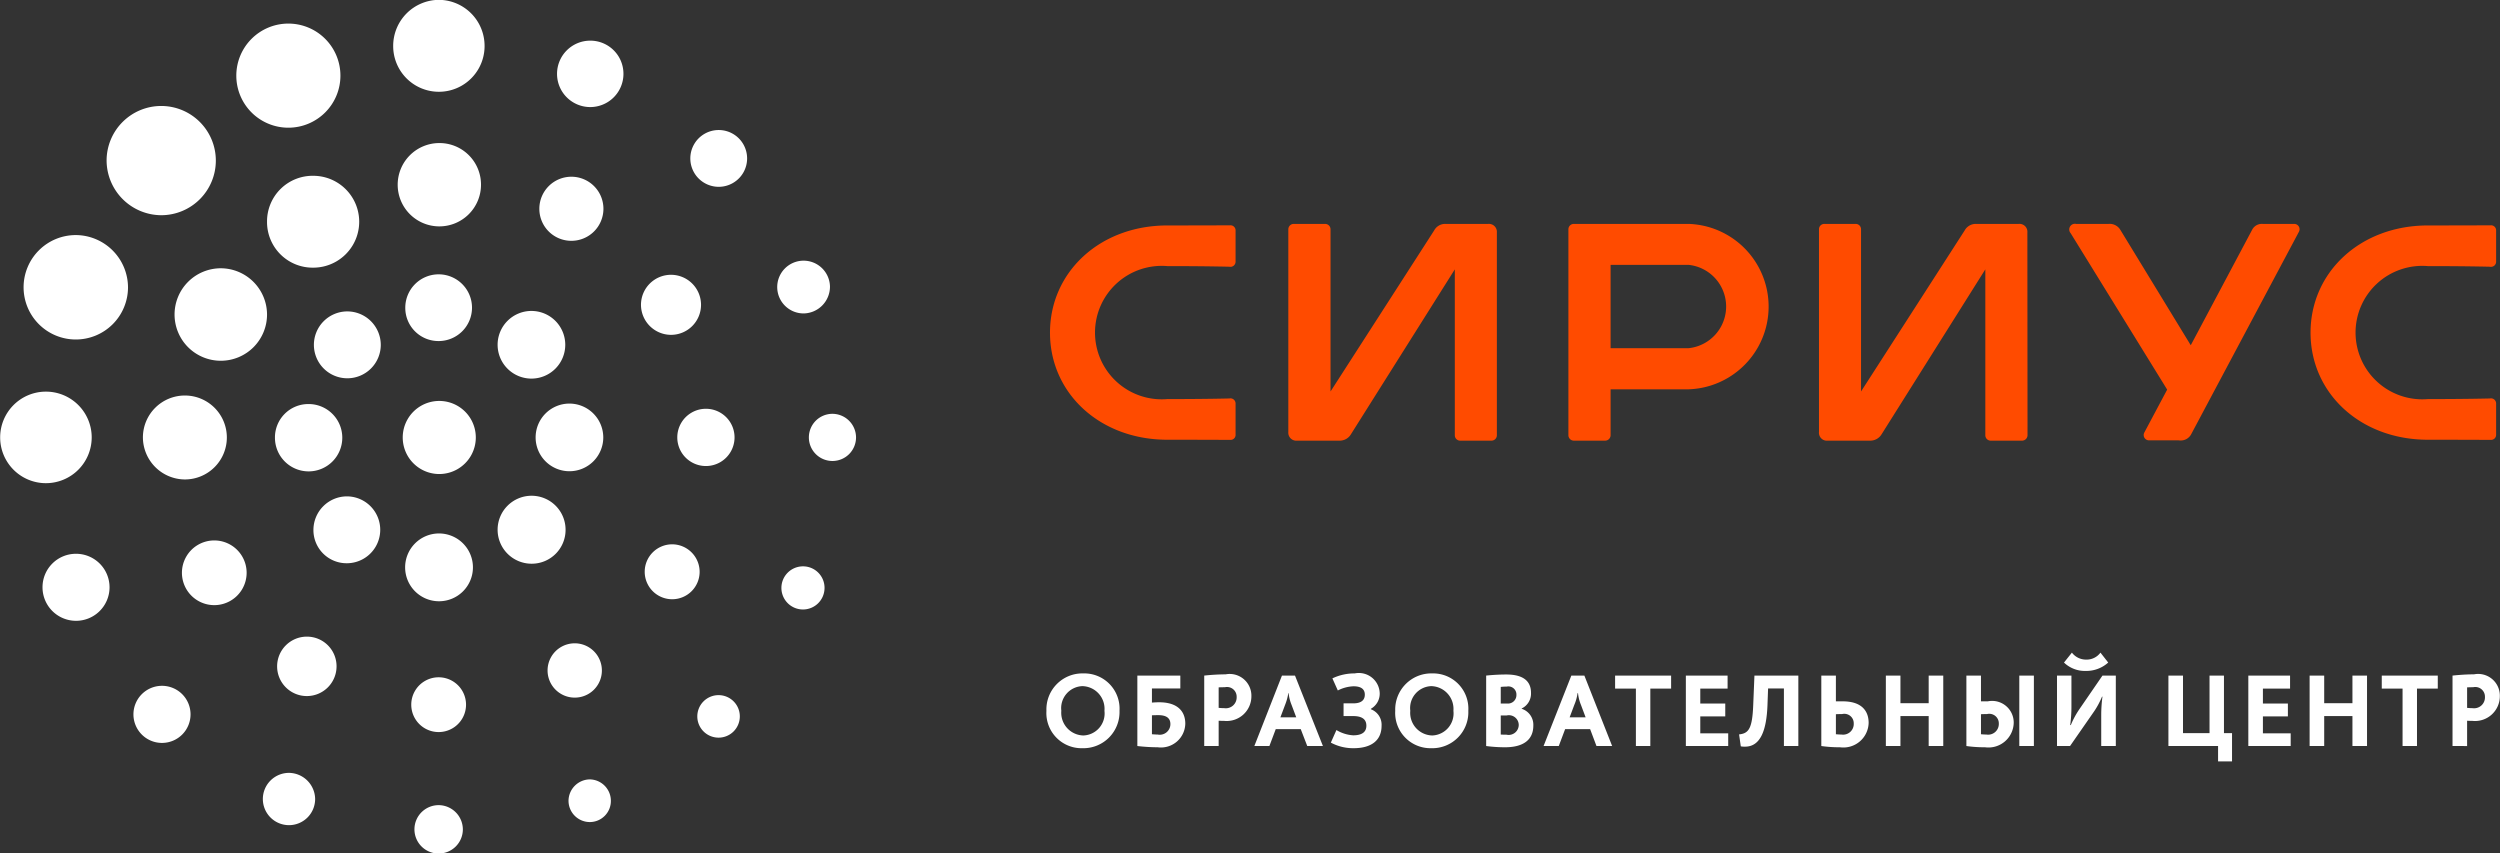 <svg xmlns="http://www.w3.org/2000/svg" width="161.12" height="55" viewBox="0 0 161.12 55">
    <rect x="0" y="0" width="161.12" height="55" fill="#333333" stroke="none"/>
    <defs>
        <style>
            .cls-1 {
            fill: #ff4b00;
            }

            .cls-1, .cls-2 {
            fill-rule: evenodd;
            }

            .cls-2 {
            fill: #fff;
            }
        </style>
    </defs>
    <path id="Shape_1_copy" data-name="Shape 1 copy" class="cls-1" d="M1321.26,4441.02s-1.43.01-4.09,0.01c-4.35,0-7.56,3.01-7.56,6.91s3.21,6.9,7.56,6.9c2.45,0,4.09.01,4.09,0.01a0.321,0.321,0,0,0,.31-0.35v-1.97a0.332,0.332,0,0,0-.4-0.35s-1.51.04-4,.04a4.3,4.3,0,1,1,0-8.57c2.53,0,4,.04,4,0.04a0.332,0.332,0,0,0,.4-0.35v-1.97a0.327,0.327,0,0,0-.31-0.35m77.15,2.63c2.53,0,4,.04,4,0.04a0.33,0.33,0,0,0,.4-0.34v-1.98a0.327,0.327,0,0,0-.31-0.35s-1.44.01-4.09,0.01c-4.35,0-7.56,3.01-7.56,6.91s3.21,6.9,7.56,6.9c2.45,0,4.09.01,4.09,0.01a0.327,0.327,0,0,0,.31-0.35v-1.97a0.332,0.332,0,0,0-.4-0.35s-1.51.04-4,.04a4.3,4.3,0,1,1,0-8.57m-47.64,5.29h-5.03v-5.37h5.03a2.7,2.7,0,0,1,0,5.37m0-8.01h-7.4a0.348,0.348,0,0,0-.35.35v13.27a0.354,0.354,0,0,0,.35.35h2.02a0.354,0.354,0,0,0,.35-0.35v-2.96h5.03a5.333,5.333,0,0,0,0-10.66m-12.92,0h-2.76a0.8,0.8,0,0,0-.72.42l-6.68,10.38v-10.45a0.348,0.348,0,0,0-.35-0.35h-2.02a0.348,0.348,0,0,0-.35.35v13.06a0.515,0.515,0,0,0,.56.56h2.76a0.843,0.843,0,0,0,.72-0.42l6.69-10.62v10.69a0.346,0.346,0,0,0,.34.35h2.02a0.348,0.348,0,0,0,.35-0.35v-13.06a0.515,0.515,0,0,0-.56-0.56m34.19,0h-2.76a0.813,0.813,0,0,0-.72.42l-6.68,10.38v-10.45a0.342,0.342,0,0,0-.35-0.35h-2.01a0.342,0.342,0,0,0-.35.35v13.06a0.511,0.511,0,0,0,.56.56h2.76a0.856,0.856,0,0,0,.72-0.42l6.68-10.62v10.69a0.348,0.348,0,0,0,.35.35h2.02a0.354,0.354,0,0,0,.35-0.35l-0.01-13.06a0.511,0.511,0,0,0-.56-0.56m17.75,0h-2.03a0.7,0.7,0,0,0-.68.39l-3.95,7.43-4.54-7.44a0.8,0.8,0,0,0-.75-0.38h-2.1a0.366,0.366,0,0,0-.35.6l6.22,10.08-1.47,2.76a0.343,0.343,0,0,0,.3.51h1.92a0.762,0.762,0,0,0,.8-0.4l6.94-13.04a0.344,0.344,0,0,0-.31-0.51" transform="translate(-1241.94 -4426.5)"></path>
    <path id="Shape_1_copy_2" data-name="Shape 1 copy 2" class="cls-2" d="M1311.76,4473.9a1.419,1.419,0,0,0,1.36-1.59,1.463,1.463,0,0,0-1.42-1.59,1.419,1.419,0,0,0-1.36,1.59,1.463,1.463,0,0,0,1.42,1.59m-0.06.82a2.267,2.267,0,0,1-2.32-2.41,2.32,2.32,0,0,1,2.38-2.41,2.274,2.274,0,0,1,2.33,2.41,2.328,2.328,0,0,1-2.39,2.41m4.48-.9s0.21,0.02.37,0.02a0.686,0.686,0,0,0,.82-0.67c0-.39-0.26-0.58-0.78-0.58-0.25,0-.41.01-0.41,0.01v1.22Zm-0.94-3.78h2.77v0.83h-1.83v0.91c0.15-.01.3-0.02,0.46-0.02,1.21,0,1.69.6,1.69,1.38a1.568,1.568,0,0,1-1.78,1.52,11.548,11.548,0,0,1-1.31-.08v-4.54Zm5.24,2.08s0.2,0.02.36,0.02a0.7,0.7,0,0,0,.8-0.72,0.624,0.624,0,0,0-.76-0.63c-0.26,0-.4.01-0.4,0.01v1.32Zm0,2.46h-0.93v-4.54a13.732,13.732,0,0,1,1.38-.08,1.4,1.4,0,0,1,1.66,1.41,1.593,1.593,0,0,1-1.75,1.59c-0.18,0-.36-0.01-0.36-0.01v1.63Zm3.98-1.85h1.02l-0.3-.8a2.7,2.7,0,0,1-.19-0.76h-0.02a3.482,3.482,0,0,1-.21.76Zm1.31,0.76h-1.61l-0.41,1.09h-0.97l1.78-4.54h0.84l1.8,4.54h-1.01Zm4.52-1.28a1.066,1.066,0,0,1,.69,1.06c0,0.91-.61,1.45-1.81,1.45a3.032,3.032,0,0,1-1.46-.36l0.36-.81a2.367,2.367,0,0,0,1.08.34c0.59,0,.85-0.23.85-0.62s-0.25-.62-0.85-0.62h-0.62v-0.82h0.63c0.52,0,.74-0.22.74-0.56s-0.22-.54-0.73-0.54a2.393,2.393,0,0,0-1.01.27l-0.35-.78a3.283,3.283,0,0,1,1.44-.32,1.344,1.344,0,0,1,1.61,1.29,1.118,1.118,0,0,1-.57.99v0.03Zm3.96,1.69a1.425,1.425,0,0,0,1.36-1.59,1.469,1.469,0,0,0-1.42-1.59,1.413,1.413,0,0,0-1.36,1.59,1.457,1.457,0,0,0,1.42,1.59m-0.06.82a2.274,2.274,0,0,1-2.33-2.41,2.328,2.328,0,0,1,2.39-2.41,2.272,2.272,0,0,1,2.32,2.41,2.32,2.32,0,0,1-2.38,2.41m4.47-2.88h0.4a0.545,0.545,0,0,0,.61-0.56,0.519,0.519,0,0,0-.63-0.53,3.4,3.4,0,0,0-.38.02v1.07Zm0,2s0.16,0.01.37,0.01a0.65,0.65,0,0,0,.79-0.64,0.636,0.636,0,0,0-.78-0.6h-0.38v1.23Zm-0.94.74v-4.54s0.62-.07,1.3-0.07c1.13,0,1.59.46,1.59,1.18a1.064,1.064,0,0,1-.6,1.01v0.02a1.082,1.082,0,0,1,.75,1.08c0,0.94-.67,1.4-1.82,1.4a9.27,9.27,0,0,1-1.22-.08m5.38-1.85h1.03l-0.3-.8a2.7,2.7,0,0,1-.19-0.76h-0.03a2.871,2.871,0,0,1-.21.76Zm1.32,0.76h-1.61l-0.41,1.09h-0.98l1.79-4.54h0.84l1.79,4.54h-1.01Zm1.61-2.61v-0.84h3.61v0.84h-1.34v3.7h-0.93v-3.7h-1.34Zm5.49,0.96h1.61v0.83h-1.61v1.09h1.8v0.82h-2.73v-4.54h2.69v0.84h-1.76v0.96Zm3.49-1.8h2.83v4.54h-0.93v-3.71h-1.02l-0.04,1.09c-0.06,1.56-.43,2.66-1.44,2.66a1.32,1.32,0,0,1-.28-0.02l-0.11-.77c0.62-.06.85-0.38,0.91-1.86Zm5.25,3.78s0.2,0.02.36,0.02a0.687,0.687,0,0,0,.79-0.71,0.608,0.608,0,0,0-.75-0.61c-0.26,0-.4.01-0.4,0.01v1.29Zm-0.94-3.78h0.94v1.66h0.44c1.2,0,1.67.6,1.67,1.39a1.628,1.628,0,0,1-1.85,1.57,8.229,8.229,0,0,1-1.2-.08v-4.54Zm5.1,4.54h-0.94v-4.54h0.94v1.78h1.82v-1.78h0.94v4.54h-0.94v-1.93h-1.82v1.93Zm7.66-4.54h0.94v4.54h-0.94v-4.54Zm-2.47,3.78s0.19,0.02.35,0.02a0.69,0.69,0,0,0,.8-0.71,0.616,0.616,0,0,0-.76-0.61c-0.25,0-.39.01-0.39,0.01v1.29Zm-0.94-3.78h0.94v1.66h0.44a1.392,1.392,0,0,1,1.67,1.39,1.628,1.628,0,0,1-1.85,1.57,8.229,8.229,0,0,1-1.2-.08v-4.54Zm8.64-1.48,0.5,0.64a2.106,2.106,0,0,1-1.45.54,1.939,1.939,0,0,1-1.4-.54l0.51-.64a1.14,1.14,0,0,0,.92.45,1.1,1.1,0,0,0,.92-0.45m-1.96,6.02h-0.84v-4.54h0.93v2.01a8.635,8.635,0,0,1-.08,1.18h0.04a5.51,5.51,0,0,1,.57-1.05l1.47-2.14h0.86v4.54h-0.94v-2.01a8.761,8.761,0,0,1,.08-1.17h-0.03a5.235,5.235,0,0,1-.58,1.05Zm6.34,0v-4.54h0.94v3.71h1.71v-3.71h0.93v3.71h0.52v1.82h-0.9v-0.99h-3.2Zm6.09-2.74h1.61v0.83h-1.61v1.09h1.79v0.82h-2.73v-4.54h2.69v0.84h-1.75v0.96Zm3.95,2.74h-0.94v-4.54h0.94v1.78h1.82v-1.78h0.94v4.54h-0.94v-1.93h-1.82v1.93Zm3.71-3.7v-0.84h3.61v0.84h-1.34v3.7h-0.93v-3.7h-1.34Zm5.5,1.24s0.19,0.02.35,0.02a0.7,0.7,0,0,0,.8-0.72,0.624,0.624,0,0,0-.76-0.63c-0.25,0-.39.01-0.39,0.01v1.32Zm0,2.46H1400v-4.54s0.7-.08,1.38-0.08a1.4,1.4,0,0,1,1.67,1.41,1.6,1.6,0,0,1-1.76,1.59c-0.17,0-.35-0.01-0.35-0.01v1.63Z" transform="translate(-1241.94 -4426.5)"></path>
    <path id="Shape_1_copy_3" data-name="Shape 1 copy 3" class="cls-2" d="M1278.39,4460.64a2.19,2.19,0,1,0-2.19,2.19,2.179,2.179,0,0,0,2.19-2.19m2.34,9.07a1.752,1.752,0,0,0-1.75-1.75,1.75,1.75,0,1,0,0,3.5,1.746,1.746,0,0,0,1.75-1.75m-10.5-43.22a2.968,2.968,0,0,0-2.95,2.98,2.945,2.945,0,0,0,5.89,0,2.966,2.966,0,0,0-2.94-2.98m-0.02,21.99a2.15,2.15,0,1,0-2.15-2.13,2.136,2.136,0,0,0,2.15,2.13m0.02,12.4a2.185,2.185,0,1,0,2.19,2.18,2.187,2.187,0,0,0-2.19-2.18m0-25.16a2.685,2.685,0,1,0,2.71,2.68,2.676,2.676,0,0,0-2.71-2.68m9.72,41.01a1.392,1.392,0,0,0-1.37,1.37,1.374,1.374,0,0,0,1.37,1.38,1.36,1.36,0,0,0,1.36-1.38,1.383,1.383,0,0,0-1.36-1.37m-9.7-24.39a2.355,2.355,0,1,0,0,4.71,2.355,2.355,0,0,0,0-4.71m23.5-5.64a1.727,1.727,0,0,0,1.68-1.73,1.7,1.7,0,1,0-1.68,1.73m-23.54,23.45a1.765,1.765,0,0,0,0,3.53,1.765,1.765,0,1,0,0-3.53m18.05-35.27a1.83,1.83,0,1,0,0,3.66,1.83,1.83,0,1,0,0-3.66m7.31,18.29a1.52,1.52,0,1,0,1.54,1.52,1.528,1.528,0,0,0-1.54-1.52m-15.59-24.05a2.14,2.14,0,1,0,2.14,2.14,2.133,2.133,0,0,0-2.14-2.14m13.71,33.88a1.39,1.39,0,1,0,1.39,1.4,1.385,1.385,0,0,0-1.39-1.4m-8.53-14.92a1.935,1.935,0,1,0-1.91-1.94,1.942,1.942,0,0,0,1.91,1.94m0.09,13.5a1.77,1.77,0,1,0,1.78,1.79,1.776,1.776,0,0,0-1.78-1.79m0.34-6.89a1.845,1.845,0,0,0,3.69,0,1.845,1.845,0,0,0-3.69,0m2.66,16.61a1.37,1.37,0,1,0,1.37,1.36,1.37,1.37,0,0,0-1.37-1.36m-35.9-30.93a3.52,3.52,0,1,0-3.54-3.55,3.54,3.54,0,0,0,3.54,3.55m8.19-5.64a3.355,3.355,0,1,0-3.37-3.33,3.353,3.353,0,0,0,3.37,3.33m9.7,43.66a1.56,1.56,0,1,0,1.53,1.55,1.571,1.571,0,0,0-1.53-1.55m-16.38-20.99a2.705,2.705,0,1,0-2.71-2.72,2.723,2.723,0,0,0,2.71,2.72m5.8-2.69a2.17,2.17,0,1,0,2.15-2.17,2.151,2.151,0,0,0-2.15,2.17m19.11-12.69a2.065,2.065,0,1,0-2.07-2.07,2.06,2.06,0,0,0,2.07,2.07m-30.92,12.67a2.95,2.95,0,1,0-2.95,2.95,2.953,2.953,0,0,0,2.95-2.95m28.35-3.79a2.18,2.18,0,1,0-2.19-2.18,2.181,2.181,0,0,0,2.19,2.18m-17.05-10.12a2.941,2.941,0,0,0,2.98,2.97,2.96,2.96,0,1,0,0-5.92,2.937,2.937,0,0,0-2.98,2.95m19.48,11.73a2.18,2.18,0,1,0,2.19,2.18,2.185,2.185,0,0,0-2.19-2.18m-16.91,15.02a1.915,1.915,0,1,0,1.91,1.93,1.908,1.908,0,0,0-1.91-1.93m-1.15,8.78a1.685,1.685,0,1,0,1.68,1.67,1.708,1.708,0,0,0-1.68-1.67m3.72-29.74a2.155,2.155,0,1,0,2.19,2.18,2.16,2.16,0,0,0-2.19-2.18m0,11.92a2.166,2.166,0,0,0-2.15,2.18,2.136,2.136,0,0,0,2.15,2.13,2.155,2.155,0,1,0,0-4.31m-17.45-16.84a3.365,3.365,0,1,0,3.35,3.37,3.384,3.384,0,0,0-3.35-3.37m0.01,20.54a2.155,2.155,0,0,0-2.17,2.14,2.16,2.16,0,1,0,2.17-2.14m5.49,8.51a1.84,1.84,0,1,0,1.88,1.83,1.839,1.839,0,0,0-1.88-1.83m3.41-9.37a2.085,2.085,0,1,0,0,4.17,2.085,2.085,0,0,0,0-4.17m0.42-17.54a2.98,2.98,0,1,0,2.98,2.97,2.99,2.99,0,0,0-2.98-2.97" transform="translate(-1241.94 -4426.5)"></path>
</svg>